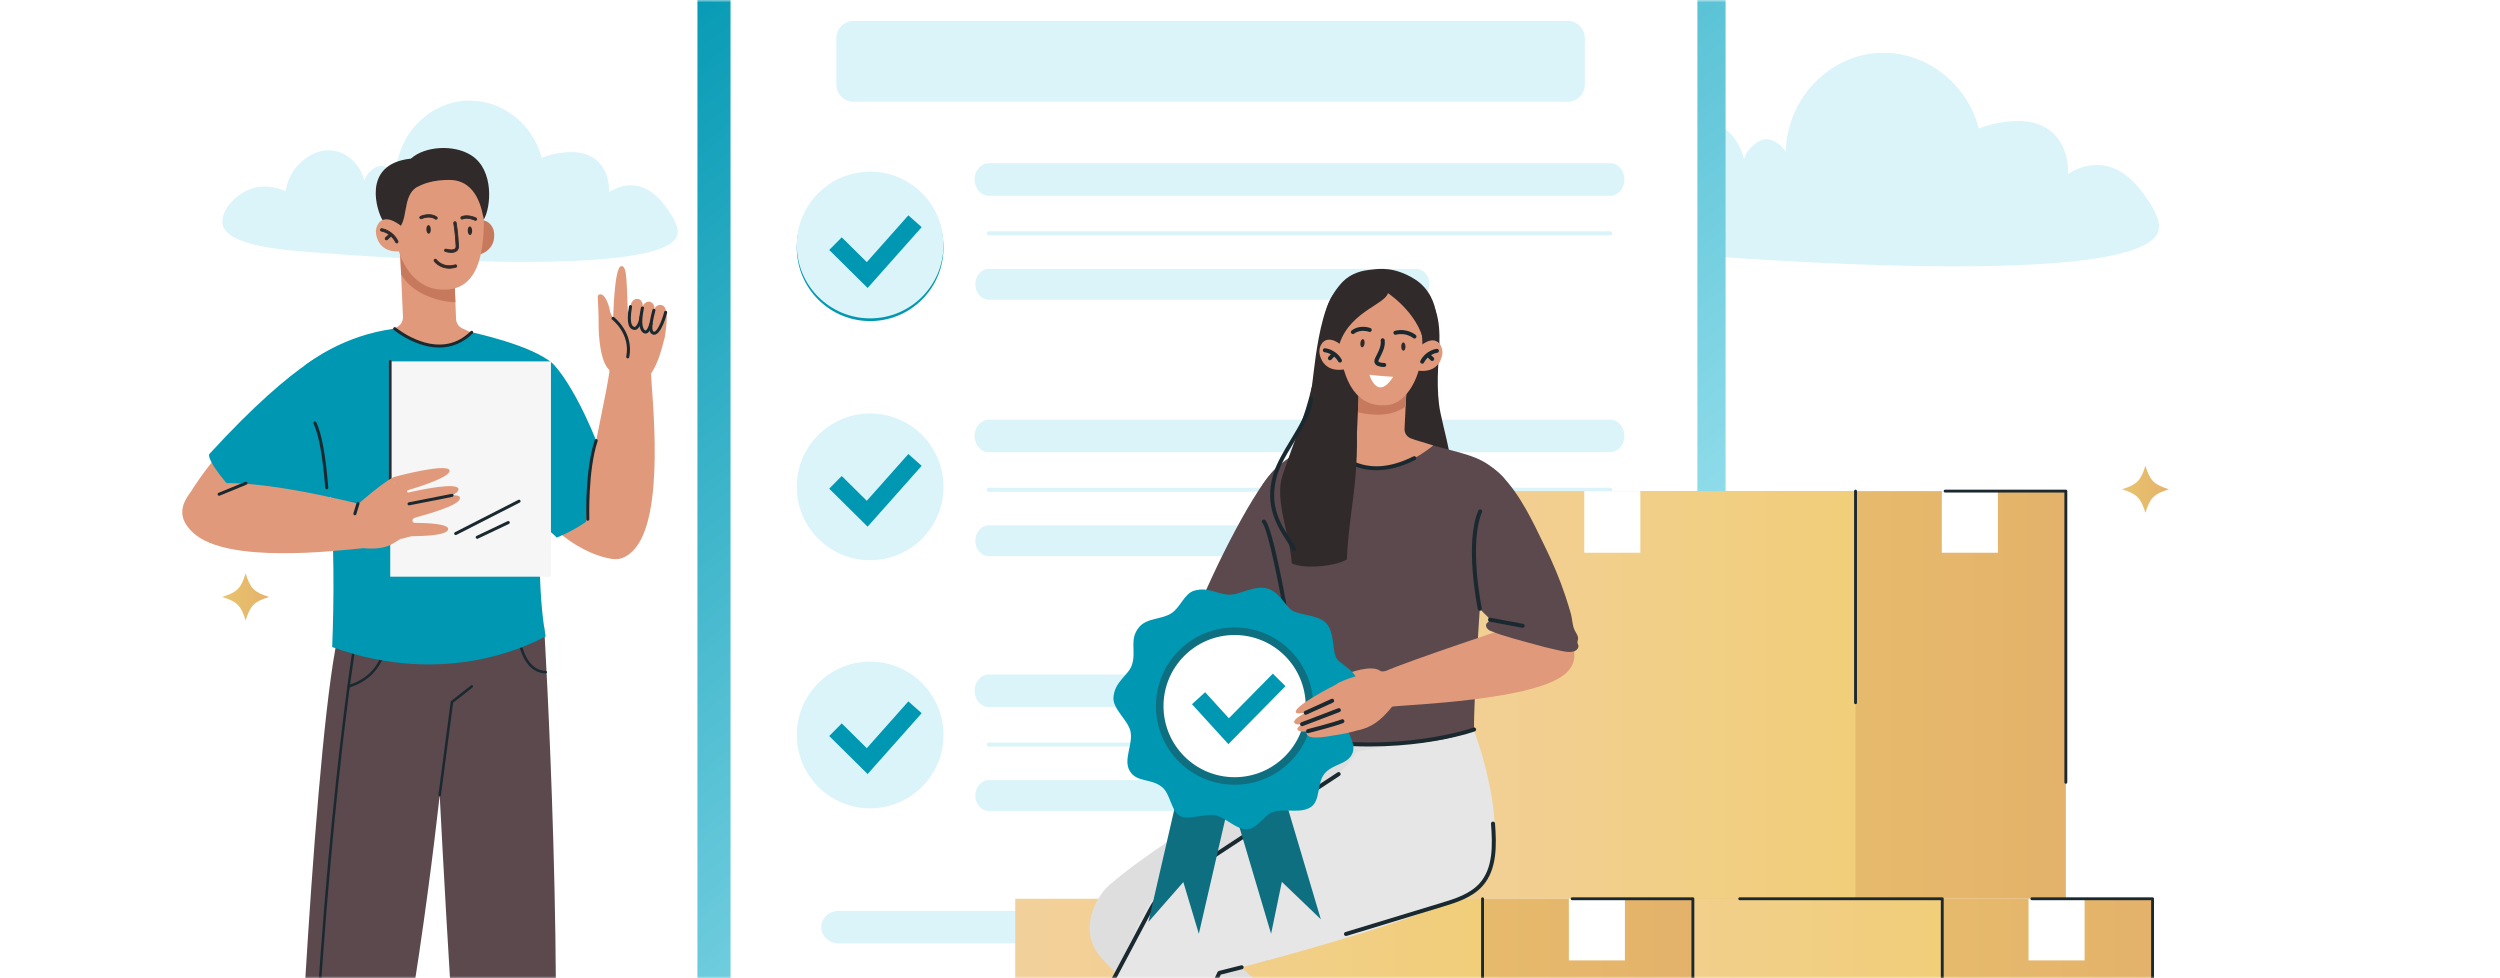 <svg width="511" height="200" viewBox="0 0 511 200" fill="none" xmlns="http://www.w3.org/2000/svg">
<mask id="mask0_4_2094" style="mask-type:alpha" maskUnits="userSpaceOnUse" x="0" y="0" width="511" height="200">
<path d="M0 11C0 4.925 4.925 0 11 0H500C506.075 0 511 4.925 511 11V200H0V11Z" fill="white"/>
</mask>
<g mask="url(#mask0_4_2094)">
<g filter="url(#filter0_f_4_2094)">
<rect x="143" y="-2" width="244" height="244" rx="122" fill="#0097B2" fill-opacity="0.3"/>
</g>
<path d="M511 -110H0V309.985H511V-110Z" fill="white"/>
<path d="M318.167 44.373C317.448 41.228 320.85 36.873 324.858 35.05C329.9 32.756 334.584 35.067 335.185 35.376C335.37 34.086 336.012 30.869 338.674 28.135C339.402 27.387 343.399 23.283 348.73 24.459C352.498 25.29 355.503 28.444 356.459 32.497C356.702 31.816 357.354 30.299 358.928 29.253C359.354 28.97 360.023 28.503 360.912 28.455C362.943 28.346 364.522 30.342 365.019 31.017C365.281 20.015 373.976 11.224 384.231 10.805C393.413 10.429 402.019 16.837 404.486 26.297C405.353 25.929 406.631 25.466 408.226 25.177C410.4 24.783 415.874 23.79 419.563 27.139C422.774 30.053 422.741 34.541 422.708 35.578C423.763 34.88 426.136 33.536 429.176 33.737C433.818 34.043 436.672 37.727 437.92 39.338C438.511 40.101 441.635 44.133 441.276 46.763C439.536 59.535 353.824 52.74 341.56 51.767C332.955 51.085 319.415 49.832 318.167 44.373Z" fill="#DAF4F9"/>
<path d="M45.518 45.925C44.975 43.55 47.545 40.26 50.573 38.883C54.381 37.151 57.92 38.896 58.373 39.129C58.513 38.155 58.998 35.725 61.009 33.66C61.559 33.095 64.578 29.994 68.605 30.883C71.451 31.511 73.721 33.893 74.444 36.955C74.627 36.44 75.12 35.294 76.309 34.504C76.631 34.29 77.136 33.938 77.808 33.901C79.342 33.819 80.535 35.327 80.91 35.837C81.108 27.526 87.676 20.886 95.422 20.569C102.358 20.285 108.859 25.125 110.722 32.271C111.378 31.993 112.343 31.644 113.548 31.425C115.19 31.127 119.325 30.377 122.111 32.907C124.537 35.108 124.512 38.499 124.487 39.282C125.284 38.755 127.077 37.74 129.373 37.891C132.879 38.122 135.035 40.905 135.978 42.122C136.425 42.699 138.784 45.744 138.513 47.731C137.198 57.379 72.453 52.245 63.189 51.511C56.689 50.996 46.461 50.049 45.518 45.925Z" fill="#DAF4F9"/>
<path d="M443.335 100.007C440.259 100.965 439.482 101.741 438.525 104.817C437.567 101.741 436.791 100.965 433.715 100.007C436.791 99.049 437.567 98.273 438.525 95.197C439.482 98.273 440.259 99.049 443.335 100.007Z" fill="url(#paint0_linear_4_2094)"/>
<path d="M55.018 122.013C51.943 122.971 51.166 123.747 50.208 126.823C49.251 123.747 48.474 122.971 45.398 122.013C48.474 121.055 49.251 120.279 50.208 117.203C51.166 120.279 51.943 121.055 55.018 122.013Z" fill="url(#paint1_linear_4_2094)"/>
<path d="M152.245 267.033H343.018C348.37 267.033 352.709 262.694 352.709 257.342V-11.746C352.709 -17.098 348.37 -21.436 343.018 -21.436H152.245C146.893 -21.436 142.555 -17.098 142.555 -11.746V257.342C142.555 262.694 146.893 267.033 152.245 267.033Z" fill="url(#paint2_linear_4_2094)"/>
<path d="M154.596 262.154H341.67C344.584 262.154 346.946 259.792 346.946 256.878V-11.281C346.946 -14.194 344.584 -16.557 341.67 -16.557H154.596C151.683 -16.557 149.32 -14.194 149.32 -11.281V256.878C149.32 259.792 151.683 262.154 154.596 262.154Z" fill="white"/>
<path d="M329.131 92.427H202.109C200.506 92.427 199.207 90.939 199.207 89.103C199.207 87.267 200.506 85.779 202.109 85.779H329.131C330.734 85.779 332.033 87.267 332.033 89.103C332.033 90.939 330.734 92.427 329.131 92.427Z" fill="#DAF4F9"/>
<path d="M329.132 100.518H202.11C201.881 100.518 201.695 100.332 201.695 100.103C201.695 99.874 201.881 99.688 202.11 99.688H329.132C329.361 99.688 329.547 99.874 329.547 100.103C329.547 100.332 329.361 100.518 329.132 100.518Z" fill="#DAF4F9"/>
<path d="M289.437 113.679H202.11C200.591 113.679 199.359 112.268 199.359 110.528C199.359 108.788 200.591 107.377 202.11 107.377H289.437C290.956 107.377 292.187 108.788 292.187 110.528C292.187 112.268 290.956 113.679 289.437 113.679Z" fill="#DAF4F9"/>
<path d="M329.131 40.01H202.109C200.506 40.01 199.207 38.521 199.207 36.685C199.207 34.849 200.506 33.361 202.109 33.361H329.131C330.734 33.361 332.033 34.849 332.033 36.685C332.033 38.521 330.734 40.01 329.131 40.01Z" fill="#DAF4F9"/>
<path d="M329.132 48.1H202.11C201.881 48.1 201.695 47.914 201.695 47.685C201.695 47.456 201.881 47.27 202.11 47.27H329.132C329.361 47.27 329.547 47.456 329.547 47.685C329.547 47.914 329.361 48.1 329.132 48.1Z" fill="#DAF4F9"/>
<path d="M289.437 61.261H202.11C200.591 61.261 199.359 59.85 199.359 58.11C199.359 56.37 200.591 54.959 202.11 54.959H289.437C290.956 54.959 292.187 56.37 292.187 58.11C292.187 59.85 290.956 61.261 289.437 61.261Z" fill="#DAF4F9"/>
<path d="M329.131 144.507H202.109C200.506 144.507 199.207 143.019 199.207 141.183C199.207 139.347 200.506 137.859 202.109 137.859H329.131C330.734 137.859 332.033 139.347 332.033 141.183C332.033 143.019 330.734 144.507 329.131 144.507Z" fill="#DAF4F9"/>
<path d="M329.132 152.598H202.11C201.881 152.598 201.695 152.412 201.695 152.183C201.695 151.954 201.881 151.769 202.11 151.769H329.132C329.361 151.769 329.547 151.954 329.547 152.183C329.547 152.412 329.361 152.598 329.132 152.598Z" fill="#DAF4F9"/>
<path d="M289.437 165.759H202.11C200.591 165.759 199.359 164.348 199.359 162.608C199.359 160.868 200.591 159.457 202.11 159.457H289.437C290.956 159.457 292.187 160.868 292.187 162.608C292.187 164.348 290.956 165.759 289.437 165.759Z" fill="#DAF4F9"/>
<path d="M328.447 192.829H171.446C169.465 192.829 167.859 191.341 167.859 189.505C167.859 187.669 169.465 186.181 171.446 186.181H328.447C330.427 186.181 332.033 187.669 332.033 189.505C332.033 191.341 330.427 192.829 328.447 192.829Z" fill="#DAF4F9"/>
<path d="M177.856 114.501C186.136 114.501 192.848 107.789 192.848 99.509C192.848 91.229 186.136 84.517 177.856 84.517C169.576 84.517 162.863 91.229 162.863 99.509C162.863 107.789 169.576 114.501 177.856 114.501Z" fill="#DAF4F9"/>
<path d="M188.456 61.238C194.311 55.383 194.311 45.891 188.456 40.036C182.601 34.181 173.108 34.181 167.253 40.036C161.399 45.891 161.399 55.383 167.253 61.238C173.108 67.093 182.601 67.093 188.456 61.238Z" fill="#0097B2"/>
<path d="M176.431 60.568C176.28 60.568 176.14 60.486 176.067 60.352L170.523 50.2C170.414 49.998 170.488 49.747 170.689 49.637C170.89 49.527 171.142 49.601 171.251 49.802L176.415 59.259L184.645 42.814C184.748 42.609 184.997 42.526 185.202 42.629C185.407 42.731 185.49 42.98 185.387 43.185L176.802 60.339C176.733 60.477 176.593 60.566 176.439 60.568C176.436 60.568 176.434 60.568 176.431 60.568Z" fill="#252525"/>
<path d="M177.856 65.075C186.136 65.075 192.848 58.362 192.848 50.082C192.848 41.802 186.136 35.09 177.856 35.09C169.576 35.09 162.863 41.802 162.863 50.082C162.863 58.362 169.576 65.075 177.856 65.075Z" fill="#DAF4F9"/>
<path d="M177.856 165.221C186.136 165.221 192.848 158.509 192.848 150.229C192.848 141.949 186.136 135.236 177.856 135.236C169.576 135.236 162.863 141.949 162.863 150.229C162.863 158.509 169.576 165.221 177.856 165.221Z" fill="#DAF4F9"/>
<path d="M320.428 20.801H174.468C172.529 20.801 170.957 19.229 170.957 17.29V7.786C170.957 5.846 172.529 4.274 174.468 4.274H320.428C322.367 4.274 323.939 5.846 323.939 7.786V17.29C323.939 19.229 322.367 20.801 320.428 20.801Z" fill="#DAF4F9"/>
<path d="M177.341 158.214L169.492 150.444L172.051 147.859L177.172 152.927L185.669 143.363L188.389 145.779L177.341 158.214Z" fill="#0097B2"/>
<path d="M177.341 107.651L169.492 99.882L172.051 97.296L177.172 102.365L185.669 92.801L188.389 95.217L177.341 107.651Z" fill="#0097B2"/>
<path d="M177.341 58.863L169.492 51.094L172.051 48.508L177.172 53.577L185.669 44.013L188.389 46.429L177.341 58.863Z" fill="#0097B2"/>
<path d="M326.734 183.704H422.259V100.381H326.734V183.704Z" fill="url(#paint3_linear_4_2094)"/>
<path d="M283.746 183.704H379.27V100.381H283.746V183.704Z" fill="url(#paint4_linear_4_2094)"/>
<path d="M335.283 100.382H323.824V112.979H335.283V100.382Z" fill="white"/>
<path d="M408.365 100.382H396.906V112.979H408.365V100.382Z" fill="white"/>
<path d="M422.259 160.198C422.096 160.198 421.964 160.066 421.964 159.903V100.676H397.584C397.421 100.676 397.289 100.544 397.289 100.381C397.289 100.218 397.421 100.086 397.584 100.086H422.259C422.422 100.086 422.554 100.218 422.554 100.381V159.903C422.554 160.066 422.422 160.198 422.259 160.198Z" fill="#1A292F"/>
<path d="M379.271 143.933C379.109 143.933 378.977 143.801 378.977 143.638V100.382C378.977 100.219 379.109 100.087 379.271 100.087C379.434 100.087 379.566 100.219 379.566 100.382V143.638C379.566 143.801 379.434 143.933 379.271 143.933Z" fill="#1A292F"/>
<path d="M344.461 267.03H439.985V183.707H344.461V267.03Z" fill="url(#paint5_linear_4_2094)"/>
<path d="M301.473 267.03H396.997V183.707H301.473V267.03Z" fill="url(#paint6_linear_4_2094)"/>
<path d="M426.092 183.707H414.633V196.304H426.092V183.707Z" fill="white"/>
<path d="M439.986 243.524C439.823 243.524 439.691 243.392 439.691 243.229V184.002H415.31C415.148 184.002 415.016 183.87 415.016 183.707C415.016 183.544 415.148 183.412 415.31 183.412H439.986C440.148 183.412 440.28 183.544 440.28 183.707V243.229C440.28 243.392 440.149 243.524 439.986 243.524Z" fill="#1A292F"/>
<path d="M396.996 227.258C396.834 227.258 396.702 227.126 396.702 226.963V184.002H355.6C355.437 184.002 355.305 183.87 355.305 183.707C355.305 183.544 355.437 183.412 355.6 183.412H396.996C397.159 183.412 397.291 183.544 397.291 183.707V226.963C397.291 227.126 397.159 227.258 396.996 227.258Z" fill="#1A292F"/>
<path d="M250.5 267.03H346.024V183.707H250.5V267.03Z" fill="url(#paint7_linear_4_2094)"/>
<path d="M207.512 267.03H303.036V183.707H207.512V267.03Z" fill="url(#paint8_linear_4_2094)"/>
<path d="M259.049 183.707H247.59V196.304H259.049V183.707Z" fill="#AA9477"/>
<path d="M332.131 183.707H320.672V196.304H332.131V183.707Z" fill="white"/>
<path d="M346.025 243.524C345.862 243.524 345.73 243.392 345.73 243.229V184.002H321.35C321.187 184.002 321.055 183.87 321.055 183.707C321.055 183.544 321.187 183.412 321.35 183.412H346.025C346.188 183.412 346.319 183.544 346.319 183.707V243.229C346.32 243.392 346.188 243.524 346.025 243.524Z" fill="#1A292F"/>
<path d="M303.033 227.258C302.87 227.258 302.738 227.126 302.738 226.963V183.707C302.738 183.544 302.87 183.412 303.033 183.412C303.196 183.412 303.328 183.544 303.328 183.707V226.963C303.328 227.126 303.196 227.258 303.033 227.258Z" fill="#1A292F"/>
<path d="M286.35 150.479C286.35 150.479 271.421 150.349 270.594 150.362C264.175 158.126 241.835 167.997 226.575 181.038C224.003 183.479 220.193 190.168 225.051 195.721C235.006 207.102 256.512 220.957 265.729 226.588C267.998 225.605 272.981 219.557 272.228 218.696C268.447 210.956 258.679 202.569 250.587 194.61C263.479 191.322 280.99 186.431 287.244 182.78C298.367 176.285 286.35 150.479 286.35 150.479Z" fill="#DEDEDE"/>
<path d="M301.208 149.117C301.208 149.117 278.114 153.601 277.288 153.632C271.771 163.61 252.363 170.169 237.167 182.136C235.673 183.164 234.004 186.142 232.591 189.134C226.136 202.807 213.386 232.696 210.316 243.051C211.85 244.991 219.549 248.085 220.546 247.513C233.4 236.361 246.3 204.618 249.236 198.862C249.386 198.893 290.261 188.543 300.459 182.276C311.433 175.532 301.208 149.117 301.208 149.117Z" fill="#E6E6E6"/>
<path d="M227.438 200.877C227.373 200.877 227.307 200.862 227.246 200.829C227.045 200.723 226.969 200.474 227.075 200.273L234.764 185.785C236.13 183.211 238.14 181.005 240.577 179.406L273.392 157.877C273.582 157.752 273.837 157.805 273.962 157.995C274.086 158.185 274.033 158.44 273.843 158.565L241.028 180.094C238.707 181.617 236.792 183.718 235.49 186.171L227.802 200.659C227.728 200.798 227.585 200.877 227.438 200.877Z" fill="#1A292F"/>
<path d="M258.867 156.437C258.975 156.185 240.916 137.916 245.839 127.091C248.59 126.925 257.183 129.029 256.47 132.401C253.479 146.568 264.757 154.423 262.89 157.047C261.795 157.15 259.116 156.53 258.867 156.437Z" fill="#E0997A"/>
<path d="M243.375 128.205C248.405 115.081 257.101 98.886 260.785 95.757C266.158 98.091 279.982 102.243 279.809 102.908C275.697 109.705 274.233 118.69 266.838 126.293C264.114 129.093 261.533 133.272 257.703 137.478C254.824 140.64 245.009 129.441 243.375 128.205Z" fill="#5B494E"/>
<path d="M294.446 84.465C295.889 91.331 299.136 100.802 295.41 107.714C287.232 112.453 284.099 110.529 275.148 107.492C273.68 106.994 272.258 106.371 270.838 105.749C267.796 104.418 264.755 103.086 261.714 101.754C261.044 101.461 260.281 101.05 260.186 100.325C260.133 99.929 260.304 99.54 260.471 99.176C262.08 95.667 264.115 93.082 265.451 89.067C266.166 86.919 266.964 84.423 267.523 82.229C268.057 80.13 268.283 77.968 268.542 75.818C268.941 72.497 269.822 65.701 271.677 61.693C273.083 58.658 273.756 59.973 276.567 58.16C279.378 56.348 283.117 55.806 286.123 57.271C288.012 58.193 289.476 59.768 291.127 61.032C292.174 61.833 293.098 62.38 293.517 63.689C294.83 67.796 293.943 72.818 293.885 77.048C293.851 79.53 293.934 82.028 294.446 84.465Z" fill="#312A2A"/>
<path d="M256.805 101.419C259.958 94.511 266.538 90.829 272.611 90.481C273.866 90.409 277.467 91.975 282.31 92.603C287.131 91.823 292.545 90.949 292.571 90.956C300.821 93.197 303.159 93.325 307.388 97.714C308.09 98.442 304.291 107.029 303.7 110.376C302.893 114.946 301.117 144.5 301.305 149.108C290.333 154.544 265.182 151.047 264.284 150.688C264.707 137.869 261.831 117.851 260.541 110.066C260.032 106.993 256.427 102.249 256.805 101.419Z" fill="#5B494E"/>
<path d="M287.09 87.644L287.801 73.064L277.88 77.03L277.384 87.977C277.381 88.051 277.374 88.125 277.362 88.198C277.226 89.058 276.444 89.959 275.576 90.025L271.371 90.672C271.371 90.672 278.886 102.141 292.968 91.064C290.867 90.356 289.517 90.062 288.313 89.576C287.535 89.262 287.049 88.481 287.09 87.644Z" fill="#E0997A"/>
<path d="M287.631 76.541L287.311 83.099C283.805 85.615 279.269 84.649 277.551 84.279L277.879 77.03L286.11 73.739C286.482 74.73 287.203 75.509 287.631 76.541Z" fill="#C7795E"/>
<path d="M281.351 96.112C279.033 96.112 277.179 95.509 275.803 94.803C272.877 93.301 271.458 91.071 271.399 90.977C271.278 90.785 271.337 90.531 271.529 90.41C271.721 90.29 271.975 90.348 272.096 90.54C272.109 90.562 273.475 92.696 276.213 94.089C279.876 95.953 284.144 95.682 288.897 93.285C289.099 93.183 289.347 93.264 289.449 93.467C289.551 93.67 289.47 93.917 289.267 94.019C286.212 95.56 283.569 96.112 281.351 96.112Z" fill="#1A292F"/>
<path d="M303.277 114.4C303.056 114.4 302.873 114.224 302.867 114.001C302.856 113.633 302.622 104.972 304.48 101.756C304.594 101.559 304.845 101.492 305.042 101.605C305.239 101.719 305.306 101.97 305.192 102.167C303.45 105.183 303.686 113.889 303.689 113.976C303.696 114.203 303.517 114.393 303.29 114.4C303.286 114.4 303.282 114.4 303.277 114.4Z" fill="#1A292F"/>
<path d="M274.129 57.933C275.025 56.911 276.208 56.145 277.487 55.688C278.464 55.339 279.501 55.194 280.533 55.088C281.903 54.948 285.006 54.457 289.183 57.072C292.227 58.978 293.314 62.147 293.568 64.208C293.992 67.65 293.162 71.24 291.231 74.12C289.3 77 286.277 79.138 282.906 79.953C281.616 80.265 273.117 74.415 271.901 72.092C271.334 71.007 268.296 64.586 274.129 57.933Z" fill="#312A2A"/>
<path d="M290.737 70.379C290.741 77.276 287.29 82.279 283.957 82.747C277.272 83.686 274.405 77.838 273.83 70.56C273.286 63.686 277.814 59.436 282.583 59.433C287.352 59.431 290.733 63.483 290.737 70.379Z" fill="#E0997A"/>
<path d="M286.414 70.848C286.421 71.312 286.621 71.686 286.86 71.683C287.099 71.679 287.288 71.3 287.281 70.835C287.275 70.371 287.075 69.998 286.836 70.001C286.596 70.004 286.408 70.384 286.414 70.848Z" fill="#312A2A"/>
<path d="M278.922 70.2C278.873 70.662 278.64 71.015 278.402 70.99C278.164 70.965 278.011 70.57 278.06 70.108C278.11 69.646 278.343 69.292 278.581 69.318C278.819 69.343 278.972 69.738 278.922 70.2Z" fill="#312A2A"/>
<path d="M274.274 70.559C274.274 70.559 271.449 68.141 270.082 70.366C269.705 70.981 269.589 71.728 269.74 72.433C270.06 73.928 271.315 76.187 275.055 75.457C275.058 75.628 274.274 70.559 274.274 70.559Z" fill="#E0997A"/>
<path d="M273.889 74.111C273.746 74.111 273.607 74.037 273.531 73.904C272.544 72.175 270.843 72.008 270.771 72.002C270.546 71.982 270.378 71.784 270.396 71.558C270.415 71.332 270.61 71.163 270.837 71.182C270.927 71.189 273.036 71.378 274.246 73.496C274.358 73.693 274.29 73.944 274.092 74.057C274.028 74.094 273.958 74.111 273.889 74.111Z" fill="#1A292F"/>
<path d="M271.833 73.635C271.731 73.635 271.629 73.597 271.549 73.521C271.385 73.364 271.379 73.103 271.536 72.939L272.32 72.119C272.477 71.955 272.737 71.949 272.901 72.106C273.066 72.263 273.071 72.523 272.914 72.688L272.13 73.507C272.05 73.592 271.942 73.635 271.833 73.635Z" fill="#1A292F"/>
<path d="M290.202 70.799C290.202 70.799 292.937 68.279 294.384 70.453C294.783 71.053 294.927 71.796 294.802 72.506C294.537 74.012 293.365 76.315 289.602 75.723C289.605 75.894 290.202 70.799 290.202 70.799Z" fill="#E0997A"/>
<path d="M290.7 74.338C290.636 74.338 290.571 74.323 290.51 74.291C290.309 74.185 290.231 73.937 290.336 73.736C291.467 71.575 293.568 71.309 293.657 71.299C293.883 71.273 294.087 71.434 294.113 71.66C294.139 71.885 293.978 72.089 293.753 72.115C293.676 72.125 291.987 72.356 291.065 74.117C290.991 74.257 290.848 74.338 290.7 74.338Z" fill="#1A292F"/>
<path d="M292.74 73.786C292.637 73.786 292.534 73.748 292.454 73.67L291.64 72.879C291.478 72.721 291.474 72.46 291.632 72.297C291.791 72.135 292.051 72.131 292.214 72.289L293.027 73.08C293.19 73.238 293.194 73.499 293.035 73.662C292.955 73.745 292.848 73.786 292.74 73.786Z" fill="#1A292F"/>
<path d="M273.808 70.215C276.122 63.338 283.917 62.06 283.742 59.504C281.951 59.346 280.838 57.41 279.047 57.252C278.448 57.199 277.839 57.147 277.249 57.265C276.447 57.425 275.739 57.89 275.113 58.416C273.941 59.398 272.98 60.63 272.31 62.005C271.974 62.695 271.707 63.436 271.689 64.203C271.653 65.676 272.52 67.018 272.745 68.474C272.922 69.622 273.234 69.9 273.808 70.215Z" fill="#312A2A"/>
<path d="M282.823 75.01C282.476 75.01 282.132 74.957 281.799 74.852C281.656 74.807 281.22 74.669 281.021 74.272C280.789 73.809 281.025 73.311 281.125 73.099C281.217 72.906 281.313 72.715 281.408 72.524C281.61 72.121 281.801 71.741 281.954 71.341C282.204 70.686 282.289 70.121 282.215 69.614C282.182 69.389 282.337 69.18 282.562 69.147C282.786 69.114 282.995 69.269 283.028 69.494C283.124 70.144 283.024 70.844 282.722 71.634C282.555 72.072 282.346 72.49 282.143 72.893C282.05 73.078 281.957 73.264 281.869 73.451C281.759 73.682 281.721 73.834 281.756 73.904C281.769 73.93 281.823 73.998 282.046 74.068C282.327 74.156 282.62 74.196 282.914 74.186C283.14 74.178 283.332 74.355 283.34 74.582C283.347 74.809 283.17 75 282.943 75.007C282.903 75.009 282.863 75.01 282.823 75.01Z" fill="#1A292F"/>
<path d="M283.18 59.562C283.18 59.562 289.786 63.618 291.095 70.148C291.096 70.147 295.851 57.878 282.645 57.568L283.18 59.562Z" fill="#312A2A"/>
<path d="M268.117 79.158C266.735 85.272 264.264 90.725 262.096 97.344C260.499 102.219 263.708 109.634 264.03 115.155C266.471 116.382 272.977 115.772 275.305 114.344C275.73 103.869 278.06 98.288 277.171 83.859C276.412 84.047 275.36 82.213 274.721 81.763C273.117 80.633 270.015 79.656 268.117 79.158Z" fill="#312A2A"/>
<path d="M264.545 112.646C264.406 112.646 264.27 112.575 264.193 112.448C263.894 111.954 263.572 111.458 263.233 110.933C261.068 107.592 258.374 103.433 260.248 96.984C260.911 94.702 262.364 92.297 263.769 89.971C265.478 87.143 267.246 84.218 267.642 81.475C267.674 81.251 267.883 81.095 268.107 81.127C268.332 81.159 268.488 81.368 268.456 81.593C268.036 84.501 266.225 87.498 264.473 90.397C263.032 92.782 261.67 95.035 261.037 97.214C259.269 103.301 261.741 107.118 263.923 110.486C264.266 111.016 264.591 111.517 264.896 112.022C265.014 112.216 264.952 112.469 264.757 112.587C264.691 112.627 264.617 112.646 264.545 112.646Z" fill="#1A292F"/>
<path d="M284.769 77.02C284.769 77.02 281.381 76.811 279.914 76.594C279.914 76.594 281.485 82.122 284.769 77.02Z" fill="white"/>
<path d="M289.116 69.198C289.022 69.198 288.928 69.166 288.851 69.101C288.791 69.051 287.375 67.893 285.33 68.419C285.111 68.476 284.886 68.344 284.83 68.123C284.773 67.903 284.906 67.679 285.125 67.623C287.595 66.987 289.31 68.413 289.382 68.474C289.555 68.621 289.576 68.88 289.429 69.053C289.348 69.149 289.232 69.198 289.116 69.198Z" fill="#1A292F"/>
<path d="M276.533 68.285C276.408 68.285 276.285 68.228 276.204 68.121C276.067 67.939 276.104 67.681 276.285 67.545C278.004 66.252 280.036 67.022 280.122 67.056C280.333 67.138 280.438 67.376 280.355 67.588C280.273 67.799 280.035 67.904 279.824 67.822C279.807 67.816 278.126 67.19 276.78 68.202C276.706 68.258 276.619 68.285 276.533 68.285Z" fill="#1A292F"/>
<path d="M263.129 127.346C262.933 127.346 262.759 127.205 262.724 127.004C261.462 119.637 259.168 108.195 258.022 106.872C257.874 106.7 257.892 106.44 258.064 106.292C258.236 106.143 258.496 106.162 258.644 106.333C260.307 108.255 263.209 124.966 263.535 126.865C263.573 127.089 263.423 127.302 263.199 127.34C263.176 127.344 263.152 127.346 263.129 127.346Z" fill="#1A292F"/>
<path d="M279.842 152.582C275.211 152.582 269.907 152.196 264.208 151.091C263.985 151.048 263.84 150.832 263.883 150.609C263.926 150.386 264.142 150.24 264.365 150.284C275.247 152.393 284.673 151.856 290.663 151.034C297.159 150.143 301.13 148.735 301.169 148.72C301.383 148.644 301.618 148.755 301.695 148.968C301.772 149.182 301.661 149.418 301.447 149.494C301.407 149.509 297.374 150.941 290.802 151.845C287.881 152.247 284.153 152.582 279.842 152.582Z" fill="#1A292F"/>
<path d="M318.151 127.144C317.245 126.254 316.564 125.47 314.349 126.238C308.314 128.331 288.596 134.812 282.888 137.293C282.377 137.457 282.733 137.519 282.352 137.654C283.715 139.522 284.098 143.943 284.239 144.442C287.81 144.028 314.339 143.143 320.181 137.511C323.936 133.89 320.326 129.281 318.151 127.144Z" fill="#E0997A"/>
<path d="M267.69 140.883C268.454 140.581 270.908 139.599 272.904 138.66C273.642 138.313 274.397 138.009 275.166 137.738C277.189 137.027 281.297 135.702 282.66 137.633C282.77 137.789 281.471 142.776 274.828 142.445C274.81 142.461 275.274 141.055 271.357 141.857C270.664 142.098 267.626 142.595 267.415 141.417C267.372 141.18 267.494 140.96 267.69 140.883Z" fill="#E0997A"/>
<path d="M321.785 133.112C321.825 133.098 321.864 133.083 321.902 133.067C322.364 132.873 322.738 132.366 322.604 131.882C322.559 131.719 322.461 131.571 322.436 131.403C322.398 131.161 322.515 130.925 322.552 130.683C322.655 130.017 322.163 129.428 321.865 128.823C321.35 127.778 321.406 126.582 321.096 125.48C320.759 124.281 320.375 123.062 319.983 121.875C318.829 118.382 317.38 114.986 315.766 111.682C313.289 106.615 310.872 101.284 306.917 97.181C306.203 96.441 305.111 95.495 304.099 95.315C297.835 94.206 291.348 97.961 291.791 104.227C292.052 107.904 294.21 111.557 295.979 114.689C298.244 118.699 300.58 122.798 303.957 125.949C304.225 126.198 304.517 126.549 304.375 126.886C304.282 127.109 304.032 127.219 303.883 127.409C303.478 127.926 304.009 128.691 304.618 128.938C307.508 130.11 310.639 130.86 313.636 131.695C315.039 132.085 316.442 132.469 317.869 132.764C318.982 132.993 320.64 133.512 321.785 133.112Z" fill="#5B494E"/>
<path d="M302.469 124.844C302.277 124.844 302.106 124.71 302.066 124.515C301.953 123.966 299.334 110.991 302.17 104.36C302.259 104.151 302.501 104.054 302.71 104.143C302.919 104.233 303.015 104.474 302.926 104.683C300.192 111.078 302.845 124.218 302.872 124.35C302.917 124.572 302.774 124.789 302.552 124.835C302.524 124.841 302.496 124.844 302.469 124.844Z" fill="#1A292F"/>
<path d="M311.236 128.32C311.211 128.32 311.186 128.318 311.16 128.313L304.492 127.069C304.269 127.027 304.122 126.813 304.164 126.589C304.205 126.366 304.42 126.219 304.643 126.261L311.311 127.505C311.534 127.546 311.681 127.761 311.64 127.984C311.603 128.182 311.43 128.32 311.236 128.32Z" fill="#1A292F"/>
<path d="M246 139.516L234.735 188.449L241.874 180.295L245.044 190.867L256.31 141.934L246 139.516Z" fill="#0E6F81"/>
<path d="M245.524 142.73L259.81 190.867L262.011 180.255L269.974 187.895L255.688 139.758L245.524 142.73Z" fill="#0E6F81"/>
<path d="M271.133 127.454C272.735 129.317 272.305 132.374 273.042 134.263C273.739 136.046 277.725 136.791 277.725 140.664C277.725 142.638 275.18 144.939 275.012 146.894C274.811 149.227 277.317 151.677 276.458 153.906C275.527 156.323 272.434 156.045 270.712 158.164C269.165 160.065 269.915 163.597 267.996 164.923C265.869 166.393 262.721 165.187 260.308 165.933C258.362 166.535 257.013 169.394 254.987 169.515C252.727 169.65 250.586 167.095 248.351 166.618C246.656 166.256 242.969 167.592 241.354 166.872C239.371 165.987 239.292 162.312 237.526 160.876C235.265 159.037 232.401 159.988 230.955 157.639C229.493 155.265 231.672 152.132 231.066 149.466C230.552 147.206 227.446 144.921 227.587 142.606C227.789 139.289 230.667 138.055 231.364 135.922C232.298 133.061 230.771 130.721 232.784 128.247C234.431 126.221 237.409 126.694 239.476 125.321C241.358 124.071 242.035 121.3 244.17 120.709C247.114 119.894 249.147 121.654 251.485 121.555C253.434 121.473 255.961 119.896 258.346 120.159C261.593 120.517 262.559 124.082 264.428 124.947C266.297 125.812 269.676 125.76 271.133 127.454Z" fill="#0097B2"/>
<path d="M263.723 155.696C270.002 149.416 270.002 139.235 263.723 132.956C257.444 126.677 247.263 126.677 240.983 132.956C234.704 139.235 234.704 149.416 240.983 155.696C247.263 161.975 257.444 161.975 263.723 155.696Z" fill="#0E6F81"/>
<path d="M252.353 158.859C260.379 158.859 266.886 152.352 266.886 144.326C266.886 136.3 260.379 129.794 252.353 129.794C244.327 129.794 237.821 136.3 237.821 144.326C237.821 152.352 244.327 158.859 252.353 158.859Z" fill="white"/>
<path d="M251.08 152.101L243.641 143.938L246.33 141.487L251.182 146.813L260.161 137.698L262.752 140.25L251.08 152.101Z" fill="#0097B2"/>
<path d="M281.774 137.243C281.774 137.243 275.792 138.117 273.133 139.884C273.944 142.337 274.953 147.435 277.644 149.237C280.2 148.642 281.97 147.676 284.822 144.121C286.113 144.694 287.667 137.377 284.215 137.254C282.708 137.201 281.774 137.243 281.774 137.243Z" fill="#E0997A"/>
<path d="M273.919 139.527C273.925 139.497 273.929 139.48 273.929 139.48C273.929 139.48 273.918 139.485 273.899 139.495L273.87 139.449C273.87 139.449 273.764 139.523 273.59 139.65C271.887 140.512 264.368 144.401 264.87 145.606C265.066 145.923 265.771 145.932 267.114 145.518C265.581 146.314 264.391 147.121 264.522 147.66C264.657 147.982 265.06 148.182 266.146 148.02C265.511 148.397 265.126 148.757 265.182 149.064C265.317 149.447 265.823 149.686 267.376 149.441C267.167 149.607 267.054 149.774 267.065 149.94C267.211 150.573 267.932 151.216 272.895 150.271C276.574 149.792 279.57 148.581 279.57 148.581L273.919 139.527Z" fill="#E0997A"/>
<path d="M266.146 148.431C265.98 148.431 265.824 148.33 265.762 148.166C265.681 147.954 265.787 147.716 266 147.636L273.518 144.77C273.731 144.689 273.968 144.795 274.049 145.008C274.13 145.22 274.023 145.457 273.811 145.538L266.292 148.404C266.244 148.422 266.195 148.431 266.146 148.431Z" fill="#1A292F"/>
<path d="M267.376 149.852C267.193 149.852 267.026 149.729 266.978 149.543C266.922 149.323 267.054 149.099 267.274 149.043C267.329 149.029 272.792 147.623 274.227 147.035C274.437 146.949 274.677 147.05 274.763 147.26C274.849 147.47 274.748 147.71 274.538 147.796C273.051 148.405 267.705 149.781 267.479 149.839C267.444 149.848 267.41 149.852 267.376 149.852Z" fill="#1A292F"/>
<path d="M266.888 146.104C266.732 146.104 266.583 146.014 266.514 145.863C266.42 145.656 266.511 145.412 266.718 145.318L272.121 142.859C272.328 142.765 272.572 142.856 272.666 143.063C272.76 143.27 272.669 143.513 272.462 143.607L267.058 146.067C267.003 146.092 266.945 146.104 266.888 146.104Z" fill="#1A292F"/>
<path d="M243.325 212.015C243.267 212.015 243.208 212.003 243.152 211.977C242.946 211.882 242.857 211.637 242.952 211.431L248.862 198.689C248.914 198.576 249.014 198.493 249.134 198.463L253.69 197.312C253.911 197.257 254.134 197.39 254.19 197.61C254.245 197.83 254.112 198.054 253.892 198.11L249.526 199.212L243.698 211.777C243.629 211.927 243.48 212.015 243.325 212.015Z" fill="#1A292F"/>
<path d="M275.122 191.316C274.946 191.316 274.783 191.202 274.729 191.025C274.663 190.807 274.785 190.578 275.003 190.512L294.682 184.528C297.258 183.745 300.464 182.77 302.453 180.517C305.199 177.406 305.098 172.814 304.76 168.377C304.742 168.151 304.912 167.953 305.138 167.936C305.364 167.916 305.562 168.088 305.58 168.315C305.916 172.725 306.028 177.71 303.069 181.061C300.926 183.489 297.596 184.501 294.921 185.315L275.242 191.298C275.202 191.311 275.162 191.316 275.122 191.316Z" fill="#1A292F"/>
<path d="M64.884 198.549C62.874 214.354 61.899 247.216 60.878 250.224C60.636 250.935 60.154 255.459 55.613 257.375L72.149 252.525L72.059 251.155C74.877 237.643 80.542 192.01 80.542 192.01C80.542 192.01 67.457 178.326 64.884 198.549Z" fill="#E0997A"/>
<path d="M111.367 193.506C110.489 211.783 109.295 229.654 108.93 245.964C109.034 248.319 109.31 251.003 109.976 252.791C110.238 253.495 110.646 255.983 115.388 257.327L98.382 254.543L98.314 252.504C97.536 240.717 93.793 194.3 93.793 194.3C93.793 194.3 112.221 175.74 111.367 193.506Z" fill="#E0997A"/>
<path d="M111.219 128.125C111.219 128.125 115.869 205.017 112.277 248.134C106.637 250.723 99.081 249.299 96.042 248.963C93.699 238.083 89.872 162.513 89.872 162.513C89.872 162.513 83.696 220.229 74.851 247.924C69.905 249.392 64.256 249.497 60.164 246.98C60.164 237.958 64.523 146.966 69.425 128.559C72.528 128.147 111.219 128.125 111.219 128.125Z" fill="#5B494E"/>
<path d="M89.872 162.775C89.861 162.775 89.849 162.774 89.838 162.773C89.694 162.754 89.593 162.622 89.612 162.478L92.113 143.462C92.122 143.394 92.157 143.332 92.211 143.29L96.274 140.095C96.388 140.006 96.553 140.025 96.643 140.139C96.732 140.253 96.713 140.419 96.599 140.508L92.62 143.636L90.132 162.546C90.115 162.679 90.002 162.775 89.872 162.775Z" fill="#1A292F"/>
<path d="M62.978 248.087C62.975 248.087 62.972 248.087 62.968 248.087C62.824 248.082 62.71 247.96 62.715 247.815C64.052 208.819 66.658 178.72 68.609 160.338C70.723 140.417 72.544 129.578 72.562 129.471C72.587 129.328 72.722 129.232 72.865 129.256C73.008 129.28 73.104 129.415 73.08 129.558C73.062 129.666 71.243 140.494 69.13 160.4C67.181 178.773 64.576 208.856 63.24 247.833C63.235 247.975 63.119 248.087 62.978 248.087Z" fill="#1A292F"/>
<path d="M71.251 140.566C71.139 140.566 71.035 140.494 71 140.381C70.957 140.242 71.035 140.095 71.173 140.052C74.59 138.989 76.879 136.898 77.974 133.836C78.792 131.549 78.603 129.561 78.6 129.541C78.586 129.397 78.691 129.268 78.835 129.253C78.979 129.239 79.109 129.344 79.123 129.488C79.132 129.574 79.327 131.615 78.469 134.013C77.675 136.231 75.792 139.166 71.329 140.554C71.303 140.562 71.277 140.566 71.251 140.566Z" fill="#1A292F"/>
<path d="M111.535 137.651C111.531 137.651 111.528 137.651 111.525 137.651C109.329 137.569 107.63 136.125 106.611 133.475C105.857 131.514 105.739 129.61 105.735 129.53C105.726 129.385 105.837 129.261 105.982 129.252C106.125 129.246 106.251 129.355 106.259 129.499C106.264 129.574 106.75 136.947 111.544 137.126C111.689 137.131 111.802 137.253 111.797 137.398C111.792 137.54 111.675 137.651 111.535 137.651Z" fill="#1A292F"/>
<path d="M120.336 94.844L126.937 101.132L125.58 114.268C125.58 114.268 115.283 113.982 105.662 98.776C105.485 98.371 120.336 94.844 120.336 94.844Z" fill="#E0997A"/>
<path d="M112.989 74.314C112.989 74.314 119.061 79.99 125.308 99.703C125.308 101.206 122.745 106.174 113.806 109.884C112.586 108.36 88.028 90.488 112.989 74.314Z" fill="#0097B2"/>
<path d="M62.242 96.915C62.242 96.915 54.688 105.044 48.16 109.8C48.589 109.479 38.18 102.032 38.18 102.032C38.18 102.032 40.492 96.622 53.647 82.487C53.976 82.295 62.242 96.915 62.242 96.915Z" fill="#E0997A"/>
<path d="M69.081 70.987C69.081 70.987 61.45 72.426 42.788 92.809C41.998 94.089 48.98 103.209 57.611 108.749C63.871 105.273 82.318 95.273 69.081 70.987Z" fill="#0097B2"/>
<path d="M124.998 75.076C124.93 75.377 124.679 75.311 124.607 75.671C123.335 85.154 116.643 108.444 121.633 112.258C124.166 114.193 126.362 115.435 129.245 112.711C136.314 106.033 133.096 79.958 133.084 76.341C132.101 75.537 125.3 75.151 124.998 75.076Z" fill="#E0997A"/>
<path d="M120.148 106.442C119.98 106.442 119.841 106.309 119.836 106.14C119.832 106.04 119.519 96.031 121.564 89.957C121.619 89.793 121.796 89.706 121.96 89.76C122.124 89.816 122.212 89.993 122.157 90.156C120.148 96.122 120.457 106.019 120.46 106.119C120.466 106.291 120.331 106.436 120.159 106.442C120.155 106.442 120.151 106.442 120.148 106.442Z" fill="#1A292F"/>
<path d="M95.84 47.224C95.84 47.224 97.743 43.827 99.891 45.521C100.483 45.989 100.867 46.682 100.974 47.429C101.199 49.014 100.781 51.688 96.842 52.322C96.901 52.491 95.84 47.224 95.84 47.224Z" fill="#C7795E"/>
<path d="M82.365 64.772L81.655 48.459L92.728 52.953L93.219 65.201C93.252 66.036 93.751 66.781 94.511 67.131L99.921 69.622C99.921 69.622 90.742 81.558 75.055 69.085C76.957 68.44 79.392 67.531 80.933 66.947C81.83 66.607 82.407 65.73 82.365 64.772Z" fill="#E0997A"/>
<path d="M81.987 56.071L81.754 50.733C82.384 50.262 83.211 50.092 83.541 49.225L92.729 52.954L93.082 61.776C90.051 61.735 84.383 60.286 81.987 56.071Z" fill="#C7795E"/>
<path d="M80.814 45.771C80.586 52.99 84.481 58.532 89.44 59.127C96.897 60.023 98.663 53.561 98.891 46.342C99.12 39.124 95.258 33.144 90.266 32.987C85.274 32.829 81.042 38.553 80.814 45.771Z" fill="#E0997A"/>
<path d="M88.057 46.877C88.072 47.363 87.882 47.763 87.631 47.771C87.38 47.779 87.165 47.391 87.149 46.905C87.134 46.419 87.325 46.019 87.575 46.011C87.826 46.003 88.041 46.391 88.057 46.877Z" fill="#312A2A"/>
<path d="M96.51 47.144C96.525 47.63 96.335 48.031 96.084 48.039C95.833 48.047 95.618 47.659 95.602 47.173C95.587 46.687 95.778 46.286 96.028 46.278C96.279 46.27 96.495 46.658 96.51 47.144Z" fill="#312A2A"/>
<path d="M98.883 44.868C98.531 43.092 97.602 36.82 91.886 36.776C88.489 36.749 86.537 37.599 85.545 38.072C84.884 38.388 84.31 33.644 83.996 32.421C86.808 29.87 92.778 29.462 96.346 31.76C101.093 34.816 100.328 42.485 98.883 44.868Z" fill="#312A2A"/>
<path d="M80.667 47.261C83.924 45.832 81.771 39.865 85.544 38.072C85.459 37.004 85.338 34.871 84.92 33.885C85.032 33.288 84.598 32.355 83.995 32.42C73.629 33.535 77.23 43.496 78.154 44.913C78.833 45.952 79.399 47.83 80.667 47.261Z" fill="#312A2A"/>
<path d="M82.182 46.343C82.182 46.343 78.949 43.433 77.363 45.661C76.925 46.276 76.751 47.049 76.859 47.796C77.088 49.382 78.239 51.83 82.198 51.333C82.189 51.511 82.182 46.343 82.182 46.343Z" fill="#E0997A"/>
<path d="M81.116 49.667C81.149 49.665 81.182 49.657 81.213 49.642C81.339 49.581 81.391 49.43 81.33 49.304C80.257 47.09 78.156 46.757 78.067 46.744C77.929 46.724 77.8 46.819 77.78 46.957C77.76 47.095 77.855 47.223 77.993 47.244C78.071 47.256 79.922 47.558 80.875 49.525C80.921 49.619 81.018 49.672 81.116 49.667Z" fill="#312A2A"/>
<path d="M81.102 49.756C80.971 49.756 80.852 49.682 80.794 49.563C79.861 47.638 78.055 47.343 77.979 47.332C77.793 47.304 77.664 47.13 77.691 46.944C77.719 46.757 77.892 46.627 78.079 46.655C78.17 46.669 80.316 47.008 81.41 49.265C81.492 49.435 81.421 49.64 81.251 49.722C81.21 49.742 81.166 49.753 81.121 49.756C81.114 49.756 81.108 49.756 81.102 49.756ZM78.03 46.83C77.95 46.83 77.88 46.889 77.868 46.97C77.855 47.059 77.917 47.142 78.005 47.155C78.086 47.167 79.981 47.476 80.955 49.485C80.984 49.545 81.046 49.582 81.111 49.577C81.133 49.576 81.154 49.571 81.174 49.561C81.255 49.522 81.289 49.424 81.249 49.343C80.196 47.17 78.141 46.845 78.053 46.832C78.046 46.831 78.037 46.83 78.03 46.83Z" fill="#312A2A"/>
<path d="M79.001 49.024C79.057 49.021 79.113 48.999 79.158 48.958L80.035 48.157C80.138 48.063 80.145 47.903 80.051 47.8C79.957 47.697 79.797 47.689 79.694 47.784L78.817 48.585C78.714 48.679 78.707 48.839 78.801 48.942C78.854 49 78.928 49.028 79.001 49.024Z" fill="#312A2A"/>
<path d="M78.987 49.113C78.891 49.113 78.799 49.073 78.734 49.002C78.673 48.934 78.641 48.847 78.645 48.756C78.649 48.664 78.689 48.58 78.756 48.519L79.633 47.717C79.7 47.656 79.787 47.624 79.879 47.628C79.971 47.632 80.055 47.672 80.116 47.739C80.178 47.806 80.21 47.894 80.206 47.985C80.201 48.077 80.162 48.161 80.094 48.222L79.217 49.024C79.159 49.077 79.084 49.109 79.005 49.113C78.999 49.113 78.993 49.113 78.987 49.113ZM79.864 47.806C79.823 47.806 79.784 47.821 79.754 47.849L78.876 48.65C78.844 48.68 78.825 48.72 78.823 48.764C78.822 48.807 78.837 48.849 78.866 48.881C78.899 48.918 78.946 48.937 78.996 48.934C79.034 48.932 79.069 48.917 79.097 48.892L79.974 48.09C80.006 48.061 80.025 48.021 80.027 47.977C80.029 47.933 80.014 47.892 79.984 47.859C79.955 47.827 79.915 47.808 79.871 47.806C79.869 47.806 79.866 47.806 79.864 47.806Z" fill="#312A2A"/>
<path d="M89.133 44.811C89.204 44.807 89.273 44.774 89.32 44.713C89.405 44.603 89.385 44.445 89.275 44.36C89.223 44.319 87.963 43.366 85.958 44.23C85.829 44.285 85.77 44.434 85.825 44.562C85.881 44.69 86.029 44.75 86.158 44.694C87.876 43.954 88.922 44.727 88.966 44.76C89.016 44.798 89.075 44.814 89.133 44.811Z" fill="#312A2A"/>
<path d="M89.119 44.901C89.044 44.901 88.971 44.876 88.911 44.831C88.869 44.799 87.861 44.058 86.192 44.777C86.108 44.813 86.016 44.814 85.931 44.78C85.846 44.746 85.779 44.682 85.743 44.598C85.707 44.514 85.706 44.421 85.739 44.336C85.773 44.251 85.838 44.184 85.922 44.148C87.977 43.263 89.275 44.247 89.33 44.29C89.478 44.405 89.505 44.619 89.39 44.768C89.329 44.847 89.237 44.895 89.137 44.901C89.131 44.901 89.125 44.901 89.119 44.901ZM87.593 44.287C88.474 44.287 88.989 44.665 89.019 44.689C89.05 44.712 89.088 44.724 89.128 44.722C89.176 44.72 89.22 44.697 89.249 44.659C89.303 44.588 89.29 44.485 89.22 44.431C89.169 44.391 87.951 43.469 85.992 44.312C85.952 44.33 85.921 44.361 85.905 44.402C85.889 44.443 85.889 44.487 85.907 44.527C85.924 44.567 85.956 44.598 85.996 44.614C86.037 44.63 86.082 44.63 86.122 44.612C86.685 44.37 87.179 44.287 87.593 44.287Z" fill="#312A2A"/>
<path d="M97.198 45.042C97.286 45.038 97.369 44.987 97.411 44.903C97.474 44.778 97.423 44.626 97.298 44.563C97.23 44.529 95.61 43.735 94.349 44.3C94.221 44.356 94.164 44.506 94.221 44.633C94.278 44.761 94.428 44.818 94.555 44.761C95.601 44.293 97.058 45.009 97.072 45.016C97.113 45.036 97.156 45.045 97.198 45.042Z" fill="#312A2A"/>
<path d="M97.184 45.132C97.132 45.132 97.079 45.12 97.032 45.096C97.017 45.089 95.594 44.394 94.591 44.843C94.508 44.881 94.415 44.883 94.329 44.851C94.244 44.818 94.177 44.754 94.139 44.671C94.062 44.498 94.14 44.296 94.312 44.219C95.611 43.638 97.267 44.449 97.337 44.484C97.506 44.568 97.575 44.774 97.49 44.943C97.436 45.053 97.325 45.125 97.202 45.132C97.196 45.132 97.19 45.132 97.184 45.132ZM95.371 44.515C96.251 44.515 97.1 44.931 97.111 44.937C97.137 44.949 97.165 44.956 97.193 44.953C97.252 44.95 97.305 44.916 97.331 44.863C97.371 44.782 97.338 44.684 97.257 44.644C97.191 44.611 95.607 43.835 94.385 44.382C94.302 44.419 94.265 44.515 94.302 44.598C94.32 44.638 94.353 44.668 94.393 44.684C94.434 44.699 94.478 44.698 94.518 44.68C94.787 44.56 95.08 44.515 95.371 44.515Z" fill="#312A2A"/>
<path d="M92.394 51.591C92.794 51.57 93.112 51.459 93.344 51.259C93.758 50.904 93.738 50.403 93.731 50.321C93.593 47.437 93.246 45.541 93.242 45.523C93.216 45.385 93.084 45.295 92.947 45.32C92.81 45.346 92.719 45.478 92.745 45.615C92.748 45.634 93.09 47.501 93.226 50.349C93.227 50.355 93.227 50.36 93.228 50.365C93.228 50.375 93.252 50.676 93.01 50.88C92.791 51.064 92.298 51.222 91.189 50.928C91.054 50.893 90.915 50.973 90.88 51.108C90.844 51.243 90.924 51.382 91.059 51.417C91.575 51.553 92.02 51.611 92.394 51.591Z" fill="#312A2A"/>
<path d="M92.248 51.684C91.898 51.684 91.491 51.624 91.036 51.503C90.948 51.48 90.874 51.424 90.828 51.344C90.782 51.266 90.769 51.173 90.793 51.085C90.816 50.997 90.873 50.923 90.951 50.877C91.031 50.831 91.123 50.818 91.211 50.842C92.34 51.14 92.786 50.951 92.952 50.812C93.158 50.638 93.139 50.383 93.138 50.372C93.138 50.367 93.137 50.36 93.137 50.353C93.001 47.514 92.66 45.65 92.656 45.631C92.622 45.446 92.745 45.267 92.93 45.232C93.116 45.198 93.295 45.321 93.329 45.506C93.333 45.524 93.682 47.437 93.82 50.316C93.828 50.416 93.845 50.946 93.402 51.327C93.155 51.539 92.817 51.658 92.398 51.68C92.349 51.683 92.299 51.684 92.248 51.684ZM91.123 51.009C91.095 51.009 91.067 51.016 91.041 51.031C91.004 51.053 90.977 51.088 90.965 51.131C90.954 51.173 90.96 51.217 90.982 51.255C91.004 51.292 91.04 51.319 91.082 51.331C91.585 51.464 92.025 51.521 92.389 51.502C92.768 51.481 93.07 51.377 93.286 51.191C93.663 50.867 93.648 50.415 93.642 50.328C93.505 47.468 93.157 45.557 93.154 45.539C93.137 45.45 93.051 45.392 92.963 45.408C92.874 45.424 92.816 45.51 92.832 45.599C92.835 45.617 93.179 47.493 93.315 50.345L93.316 50.357C93.317 50.371 93.342 50.716 93.067 50.948C92.832 51.146 92.312 51.318 91.165 51.014C91.151 51.011 91.137 51.009 91.123 51.009Z" fill="#312A2A"/>
<path d="M92.052 54.817C92.4 54.799 92.774 54.738 93.176 54.621C93.31 54.582 93.387 54.441 93.348 54.307C93.309 54.173 93.169 54.096 93.035 54.135C90.475 54.88 89.203 53.107 89.191 53.089C89.111 52.974 88.953 52.946 88.839 53.026C88.724 53.106 88.696 53.263 88.776 53.378C88.788 53.396 89.89 54.933 92.052 54.817Z" fill="#312A2A"/>
<path d="M91.821 54.913C89.762 54.913 88.713 53.445 88.702 53.429C88.65 53.354 88.63 53.264 88.646 53.174C88.662 53.084 88.712 53.005 88.787 52.953C88.862 52.901 88.953 52.881 89.043 52.897C89.133 52.913 89.211 52.963 89.263 53.038C89.276 53.055 90.526 54.772 93.01 54.05C93.191 53.998 93.381 54.102 93.434 54.283C93.486 54.464 93.382 54.654 93.201 54.707C92.812 54.82 92.427 54.887 92.056 54.907C91.977 54.911 91.898 54.913 91.821 54.913ZM88.983 53.07C88.949 53.07 88.917 53.08 88.889 53.099C88.853 53.124 88.829 53.162 88.822 53.205C88.814 53.248 88.824 53.291 88.849 53.327C88.859 53.342 89.944 54.843 92.047 54.729C92.404 54.709 92.775 54.645 93.151 54.535C93.237 54.51 93.287 54.419 93.262 54.333C93.237 54.246 93.146 54.196 93.059 54.221C90.445 54.982 89.13 53.159 89.117 53.141C89.092 53.105 89.054 53.081 89.011 53.073C89.002 53.071 88.992 53.07 88.983 53.07Z" fill="#312A2A"/>
<path d="M80.682 67.179C80.682 67.179 88.486 74.921 96.419 67.921C96.572 67.968 108.535 70.447 112.988 74.314C112.618 75.892 108.184 111.891 111.533 130.082C108.292 131.799 91.037 140.637 67.898 132.258C68.7 112.326 67.911 86.919 62.238 74.737C63.493 73.853 70.251 68.513 80.682 67.179Z" fill="#0097B2"/>
<path d="M89.769 71.041C88.53 71.041 87.233 70.818 85.889 70.37C82.788 69.336 80.572 67.496 80.479 67.418C80.347 67.307 80.329 67.11 80.44 66.978C80.551 66.846 80.748 66.828 80.88 66.939C80.903 66.958 83.111 68.789 86.104 69.783C90.065 71.099 93.46 70.4 96.195 67.707C96.318 67.585 96.516 67.587 96.637 67.71C96.758 67.833 96.757 68.031 96.634 68.152C94.686 70.069 92.357 71.041 89.769 71.041Z" fill="#1A292F"/>
<path d="M66.789 100.015C66.627 100.015 66.49 99.89 66.477 99.727C65.969 93.266 65.163 88.843 64.081 86.582C64.007 86.427 64.073 86.24 64.229 86.165C64.384 86.091 64.571 86.157 64.646 86.313C65.76 88.643 66.586 93.14 67.101 99.677C67.114 99.85 66.986 100 66.814 100.014C66.805 100.014 66.797 100.015 66.789 100.015Z" fill="#1A292F"/>
<path d="M133.084 76.342C134.62 74.142 135.679 70.145 135.981 68.018C135.675 67.688 135.341 67.533 134.93 67.274C132.268 65.598 127.726 65.292 125.433 64.921C124.834 68.158 124.363 74.079 124.363 74.079C124.363 74.079 124.478 75.079 124.792 76.663C127.644 75.663 130.132 77.003 133.084 76.342Z" fill="#E0997A"/>
<path d="M136.243 63.972C136.213 63.559 133.678 64.903 133.705 64.488C133.73 64.115 133.756 63.821 133.776 63.822C132.98 64.095 132.322 64.019 131.722 63.582C130.168 62.45 129.503 63.169 128.949 63.376C128.808 63.428 128.745 63.593 128.621 63.506C128.62 63.505 128.619 63.505 128.617 63.504C128.55 63.456 128.344 63.816 128.339 63.734C128.028 57.939 128.249 54.3 127.001 54.397C125.487 54.465 125.328 65.616 125.328 65.616L135.677 69.647C135.677 69.647 136.442 66.74 136.243 63.972Z" fill="#E0997A"/>
<path d="M122.18 60.67C122.23 61.518 122.375 64.241 122.364 66.526C122.359 67.368 122.398 68.207 122.478 69.046C122.689 71.247 123.227 75.747 125.655 76.191C125.826 76.222 129.684 74.358 128.448 69.764C128.174 68.747 127.576 67.854 126.797 67.144C126.229 66.627 125.444 65.626 124.699 63.699C124.624 62.941 123.766 59.862 122.564 60.178C122.322 60.241 122.168 60.452 122.18 60.67Z" fill="#E0997A"/>
<path d="M131.37 62.502C131.169 63.75 130.711 64.937 130.343 65.828C130.255 66.057 129.868 67.397 129.229 67.251C128.645 67.112 128.28 66.168 128.934 62.311C129.013 61.842 129.298 61.416 129.729 61.214C130.814 60.707 131.48 61.822 131.37 62.502Z" fill="#E0997A"/>
<path d="M129.709 67.452C129.668 67.452 129.63 67.448 129.597 67.443C129.589 67.442 129.581 67.44 129.573 67.438C128.706 67.233 127.909 66.499 128.566 62.62C128.595 62.45 128.757 62.335 128.927 62.364C129.097 62.392 129.212 62.554 129.183 62.724C128.545 66.489 129.367 66.746 129.701 66.826C129.753 66.83 129.826 66.798 129.904 66.738C130.232 66.484 130.608 65.772 130.709 64.751C130.726 64.579 130.878 64.454 131.05 64.471C131.222 64.487 131.348 64.641 131.331 64.812C131.224 65.889 130.824 66.816 130.287 67.232C130.063 67.405 129.862 67.452 129.709 67.452Z" fill="#1A292F"/>
<path d="M128.311 73.255C128.291 73.255 128.27 73.253 128.25 73.249C128.08 73.215 127.971 73.05 128.004 72.881C128.929 68.26 125.158 65.347 125.12 65.318C124.982 65.214 124.955 65.018 125.059 64.88C125.164 64.742 125.36 64.715 125.497 64.819C125.539 64.85 129.618 68.003 128.618 73.003C128.588 73.152 128.457 73.255 128.311 73.255Z" fill="#1A292F"/>
<path d="M133.76 62.999C133.631 64.257 133.243 65.469 132.927 66.38C132.853 66.613 132.543 67.974 131.897 67.864C131.306 67.759 130.887 66.837 131.317 62.949C131.37 62.477 131.63 62.035 132.048 61.809C133.102 61.239 133.831 62.315 133.76 62.999Z" fill="#E0997A"/>
<path d="M136.062 63.834C135.749 65.059 135.186 66.201 134.739 67.055C134.631 67.274 134.124 68.575 133.502 68.371C132.932 68.18 132.654 67.207 133.653 63.425C133.774 62.965 134.097 62.566 134.544 62.404C135.67 61.996 136.232 63.168 136.062 63.834Z" fill="#E0997A"/>
<path d="M131.963 68.183C131.924 68.183 131.884 68.18 131.843 68.173C131.639 68.137 131.347 68.018 131.101 67.652C130.545 66.829 130.515 65.225 131.01 62.886C131.046 62.717 131.212 62.609 131.381 62.645C131.549 62.68 131.657 62.846 131.622 63.015C131.02 65.857 131.362 66.921 131.619 67.302C131.717 67.448 131.832 67.536 131.95 67.557C131.952 67.557 132.3 67.577 132.755 66.106L132.771 66.054C132.823 65.89 132.999 65.799 133.164 65.851C133.328 65.904 133.419 66.079 133.367 66.244L133.352 66.29C133.204 66.77 132.767 68.183 131.963 68.183Z" fill="#1A292F"/>
<path d="M133.688 68.432C133.633 68.432 133.579 68.426 133.523 68.415C133.511 68.412 133.498 68.409 133.486 68.405C132.651 68.125 132.337 67.181 133.35 63.345C133.394 63.178 133.565 63.078 133.732 63.123C133.899 63.167 133.998 63.338 133.954 63.505C132.923 67.411 133.45 67.728 133.664 67.805C134.271 67.889 135.249 65.752 135.758 63.757C135.801 63.59 135.972 63.489 136.139 63.532C136.306 63.575 136.407 63.745 136.364 63.912C136.242 64.389 135.165 68.432 133.688 68.432Z" fill="#1A292F"/>
<path d="M110.59 107.658C110.418 107.658 110.278 107.518 110.277 107.346C110.277 107.186 110.249 91.286 111.843 84.103C111.88 83.934 112.047 83.827 112.216 83.865C112.384 83.902 112.49 84.069 112.453 84.238C110.874 91.355 110.902 107.185 110.903 107.344C110.903 107.517 110.764 107.657 110.591 107.658C110.591 107.658 110.59 107.658 110.59 107.658Z" fill="#1A292F"/>
<path d="M75.647 107.71C75.92 106.924 73.537 102.987 73.168 102.936C65.011 100.956 42.385 95.813 38.661 101.004C36.771 103.639 36.539 106.215 39.534 108.946C46.519 115.316 68.703 112.566 74.266 112.045C74.649 110.555 75.143 109.161 75.647 107.71Z" fill="#E0997A"/>
<path d="M112.614 73.87H79.766V117.876H112.614V73.87Z" fill="#F6F6F6"/>
<path d="M79.768 105.583C79.921 105.583 80.044 105.46 80.044 105.307V73.872C80.044 73.719 79.921 73.596 79.768 73.596C79.616 73.596 79.492 73.719 79.492 73.872V105.307C79.492 105.46 79.616 105.583 79.768 105.583Z" fill="#312A2A"/>
<path d="M93.145 109.37C93.031 109.37 92.922 109.308 92.866 109.2C92.788 109.046 92.849 108.858 93.002 108.779L105.949 102.168C106.103 102.089 106.291 102.151 106.369 102.304C106.448 102.458 106.387 102.646 106.233 102.725L93.287 109.336C93.241 109.359 93.193 109.37 93.145 109.37Z" fill="#1A292F"/>
<path d="M97.543 110.135C97.427 110.135 97.314 110.07 97.261 109.957C97.187 109.801 97.253 109.614 97.409 109.54L103.753 106.524C103.909 106.449 104.095 106.516 104.169 106.672C104.244 106.828 104.177 107.014 104.021 107.088L97.677 110.105C97.634 110.126 97.588 110.135 97.543 110.135Z" fill="#1A292F"/>
<path d="M70.84 105.122C70.84 105.122 77.436 99.054 80.451 97.515C80.416 97.591 82.388 106.784 81.811 110.194C80.076 111.156 79.114 112.445 74.265 112.049C73.928 110.977 70.84 105.122 70.84 105.122Z" fill="#E0997A"/>
<path d="M91.614 108.064C91.471 107.12 87.787 106.889 84.63 106.866C84.624 106.864 84.619 106.861 84.613 106.859C84.193 106.677 84.216 106.07 84.642 105.905C85.025 105.757 85.331 105.646 85.339 105.666C92.996 103.551 94.209 102.418 93.99 101.614C93.844 101.29 93.247 101.196 92.402 101.247C93.532 100.705 93.783 100.259 93.701 99.869C93.211 98.594 86.125 100.066 83.492 100.661C83.33 100.698 83.178 100.56 83.206 100.396C83.206 100.394 83.207 100.393 83.207 100.391C83.222 100.302 83.287 100.227 83.374 100.201C89.73 98.287 92.071 96.944 91.9 96.134C91.297 94.566 80.453 97.516 80.453 97.516L81.813 110.194L84.091 109.612L84.091 109.612C90.368 109.527 91.607 108.826 91.614 108.064Z" fill="#E0997A"/>
<path d="M83.613 103.295C83.467 103.295 83.336 103.192 83.307 103.043C83.273 102.873 83.383 102.709 83.553 102.675L92.34 100.941C92.509 100.907 92.674 101.017 92.708 101.187C92.741 101.356 92.631 101.521 92.462 101.554L83.674 103.289C83.654 103.293 83.633 103.295 83.613 103.295Z" fill="#1A292F"/>
<path d="M44.785 101.336C44.662 101.336 44.546 101.263 44.496 101.142C44.431 100.983 44.507 100.8 44.667 100.734L50.147 98.483C50.306 98.417 50.489 98.493 50.554 98.653C50.62 98.812 50.544 98.995 50.384 99.061L44.904 101.313C44.865 101.328 44.825 101.336 44.785 101.336Z" fill="#1A292F"/>
<path d="M72.535 105.322C72.505 105.322 72.474 105.317 72.444 105.308C72.279 105.257 72.186 105.083 72.237 104.918L72.87 102.847C72.921 102.682 73.096 102.589 73.261 102.64C73.426 102.69 73.519 102.865 73.468 103.03L72.834 105.101C72.793 105.235 72.669 105.322 72.535 105.322Z" fill="#1A292F"/>
</g>
<defs>
<filter id="filter0_f_4_2094" x="82.2" y="-62.8" width="365.6" height="365.6" filterUnits="userSpaceOnUse" color-interpolation-filters="sRGB">
<feFlood flood-opacity="0" result="BackgroundImageFix"/>
<feBlend mode="normal" in="SourceGraphic" in2="BackgroundImageFix" result="shape"/>
<feGaussianBlur stdDeviation="30.4" result="effect1_foregroundBlur_4_2094"/>
</filter>
<linearGradient id="paint0_linear_4_2094" x1="433.715" y1="100.007" x2="443.335" y2="100.007" gradientUnits="userSpaceOnUse">
<stop stop-color="#E8C46D"/>
<stop offset="1" stop-color="#E4B26B"/>
</linearGradient>
<linearGradient id="paint1_linear_4_2094" x1="45.398" y1="122.013" x2="55.018" y2="122.013" gradientUnits="userSpaceOnUse">
<stop stop-color="#E8C46D"/>
<stop offset="1" stop-color="#E4B26B"/>
</linearGradient>
<linearGradient id="paint2_linear_4_2094" x1="145.502" y1="-19" x2="319.002" y2="198.5" gradientUnits="userSpaceOnUse">
<stop stop-color="#0097B2"/>
<stop offset="1" stop-color="#B2EDF8"/>
</linearGradient>
<linearGradient id="paint3_linear_4_2094" x1="326.734" y1="142.042" x2="422.259" y2="142.042" gradientUnits="userSpaceOnUse">
<stop stop-color="#E8C46D"/>
<stop offset="1" stop-color="#E4B26B"/>
</linearGradient>
<linearGradient id="paint4_linear_4_2094" x1="283.746" y1="142.042" x2="379.27" y2="142.042" gradientUnits="userSpaceOnUse">
<stop stop-color="#F2D09B"/>
<stop offset="1" stop-color="#F1CE79"/>
</linearGradient>
<linearGradient id="paint5_linear_4_2094" x1="344.461" y1="225.369" x2="439.985" y2="225.369" gradientUnits="userSpaceOnUse">
<stop stop-color="#E8C46D"/>
<stop offset="1" stop-color="#E4B26B"/>
</linearGradient>
<linearGradient id="paint6_linear_4_2094" x1="301.473" y1="225.369" x2="396.997" y2="225.369" gradientUnits="userSpaceOnUse">
<stop stop-color="#F2D09B"/>
<stop offset="1" stop-color="#F1CE79"/>
</linearGradient>
<linearGradient id="paint7_linear_4_2094" x1="250.5" y1="225.369" x2="346.024" y2="225.369" gradientUnits="userSpaceOnUse">
<stop stop-color="#E8C46D"/>
<stop offset="1" stop-color="#E4B26B"/>
</linearGradient>
<linearGradient id="paint8_linear_4_2094" x1="207.512" y1="225.369" x2="303.036" y2="225.369" gradientUnits="userSpaceOnUse">
<stop stop-color="#F2D09B"/>
<stop offset="1" stop-color="#F1CE79"/>
</linearGradient>
</defs>
</svg>

